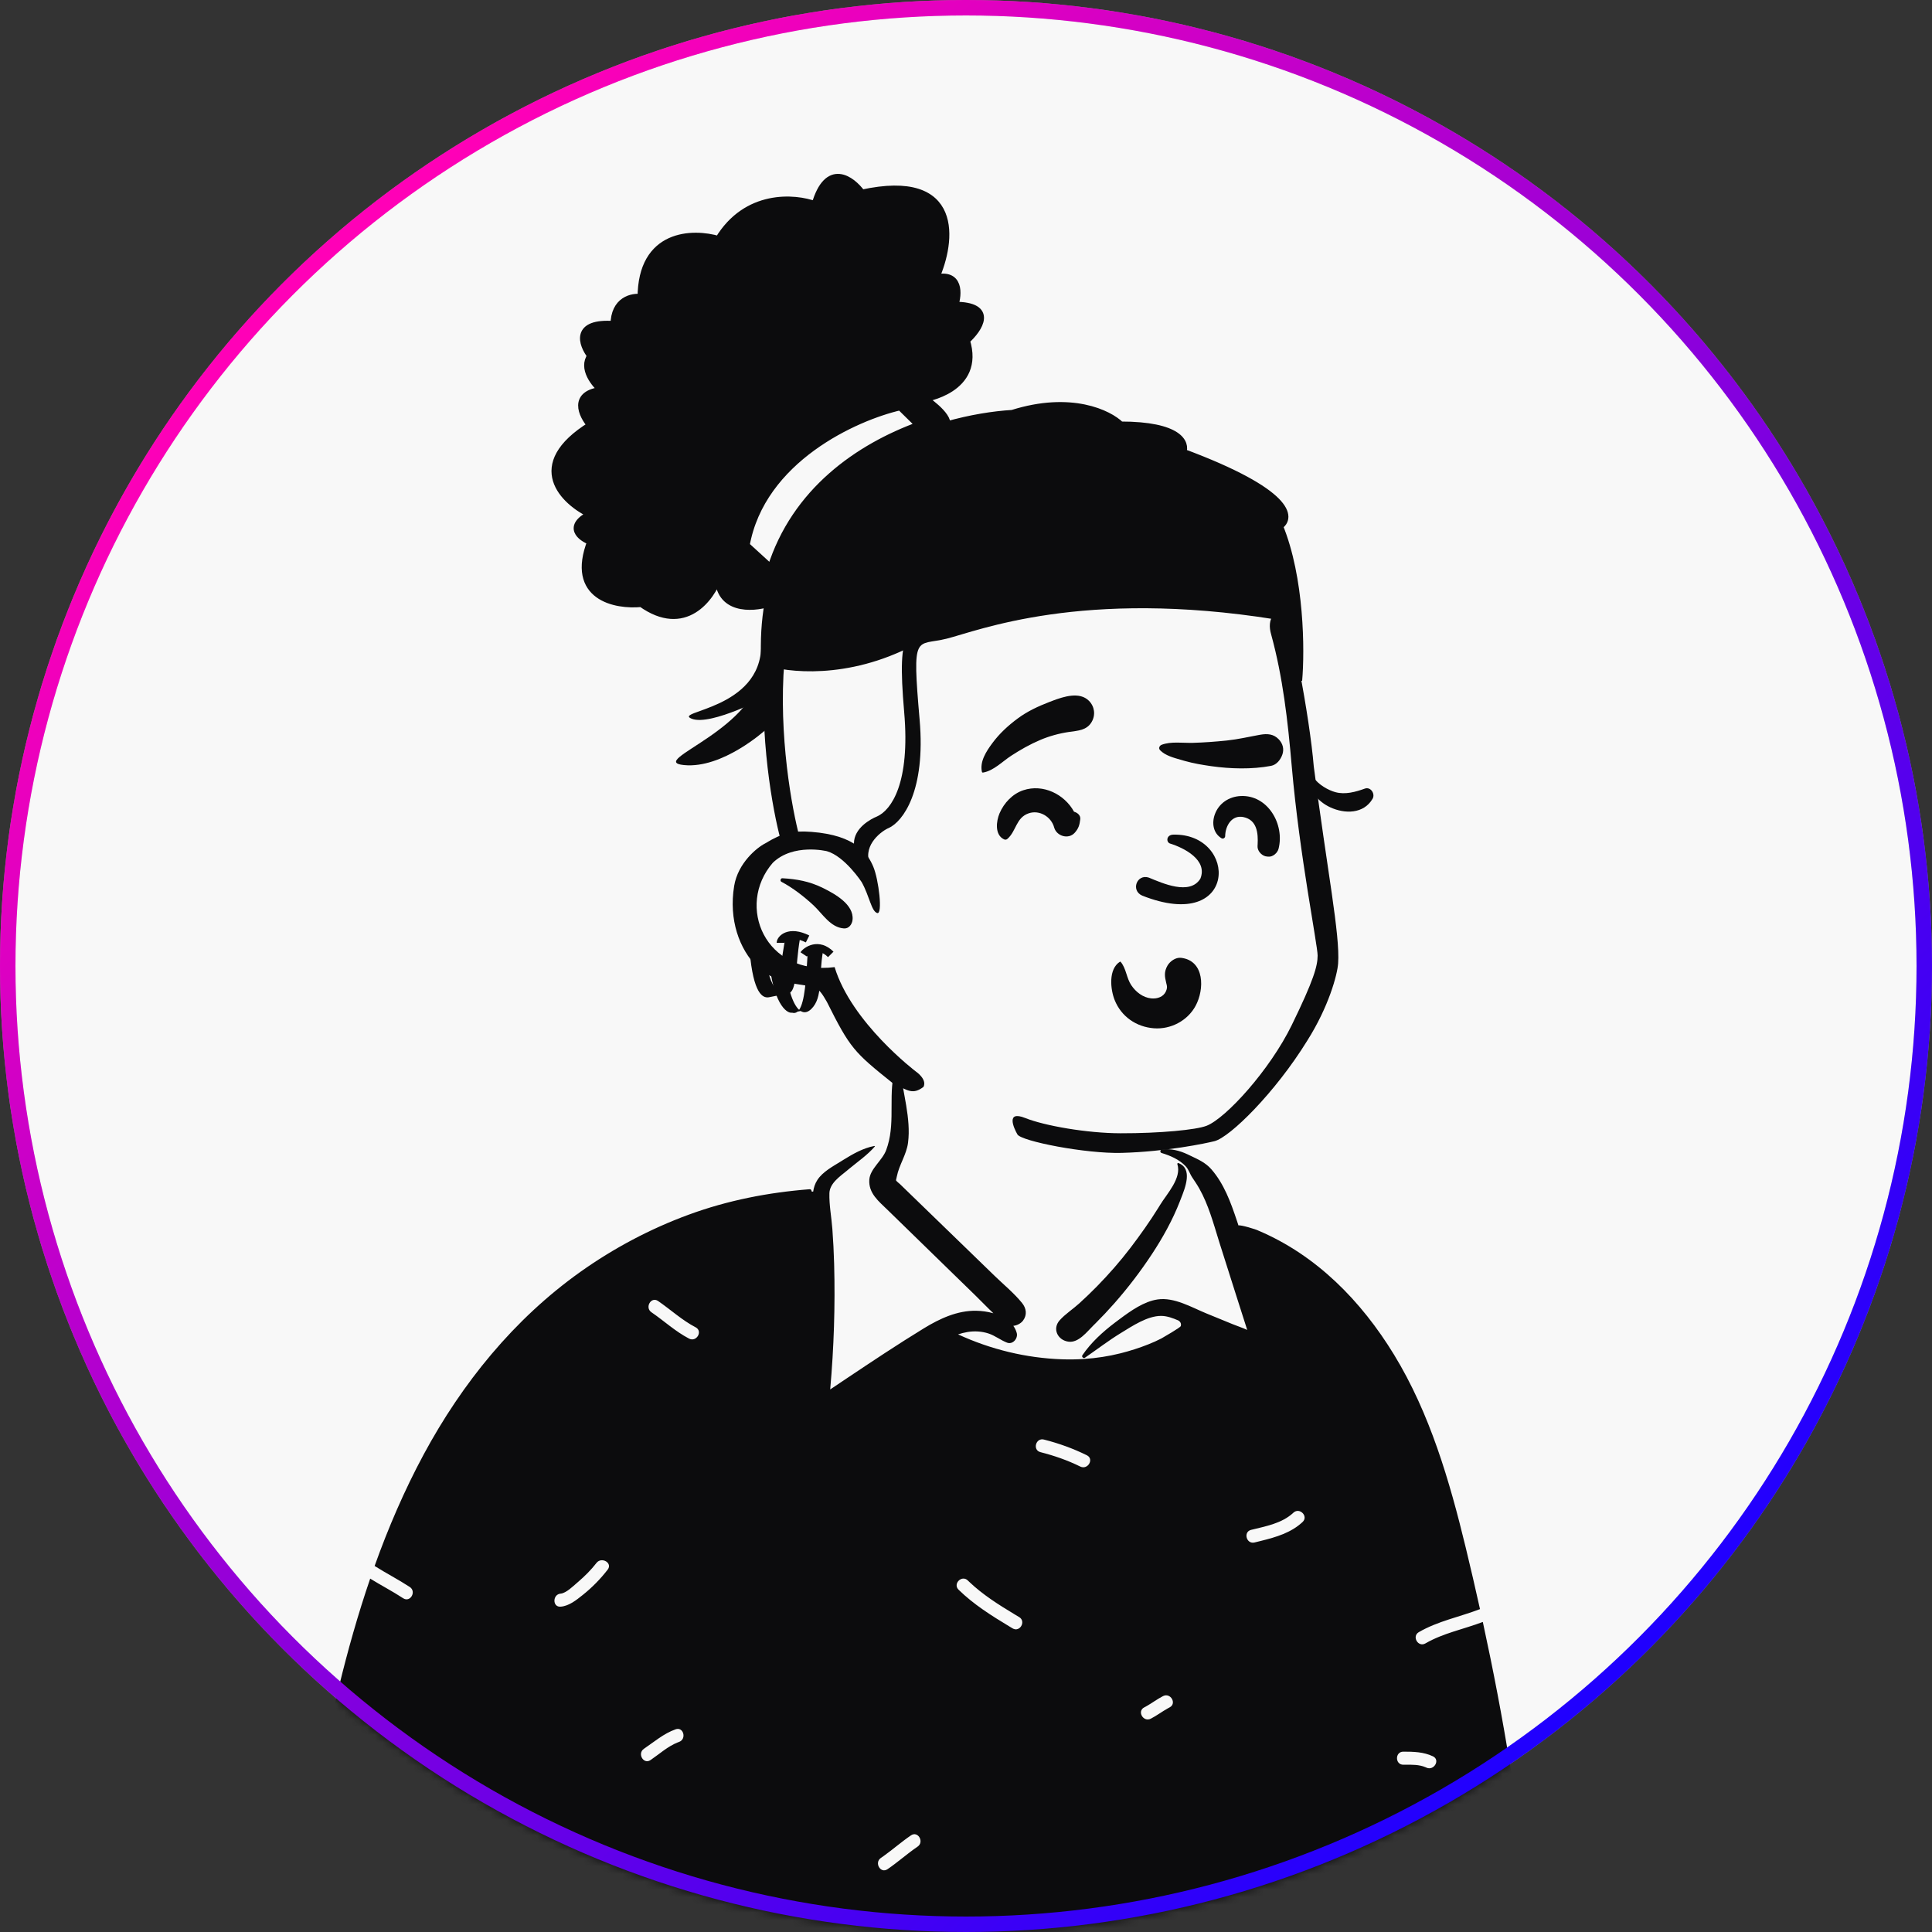 <svg width="250" height="250" viewBox="0 0 250 250" fill="none" xmlns="http://www.w3.org/2000/svg">
<rect x="0" y="0" width="250" height="250" fill="#333333" stroke="none"/>
<mask id="mask0_17_4509" style="mask-type:alpha" maskUnits="userSpaceOnUse" x="0" y="0" width="250" height="250">
<circle cx="125" cy="125" r="125" fill="#F8F8F8"/>
</mask>
<g mask="url(#mask0_17_4509)">
<circle cx="125" cy="125" r="124" fill="#F8F8F8" stroke="#D9D9D9" stroke-width="2"/>
<path fill-rule="evenodd" clip-rule="evenodd" d="M101.243 113.645C103.112 113.753 104.696 114.04 106.396 114.858L106.542 114.93C108.044 115.676 110.528 117.054 110.319 119.03C110.26 119.592 109.852 120.184 109.21 120.139C107.45 120.019 106.445 118.244 105.253 117.136C104.051 116.02 102.574 114.872 101.118 114.105C100.913 113.997 100.994 113.655 101.218 113.644L101.243 113.645Z" fill="#0C0C0D"/>
<path d="M113.5 105.644C112.667 105.978 110.5 107.144 110.5 109.144C110.5 111.144 112.5 111.644 112.5 111.644C111.7 109.244 114.167 107.478 115 107.144C116.833 106.311 119.8 102.344 119 93.144C118 81.644 118.5 83.644 122.5 82.644C126.5 81.644 140 76.144 165 80.144C165.789 78.688 166.386 77.818 163.5 77.644C138.5 73.644 125.5 79.644 121.5 80.644C117.5 81.644 116 80.644 117 92.144C117.8 101.344 115.333 104.811 113.5 105.644Z" fill="#0C0C0D"/>
<path d="M156.153 145.667C158.653 144.667 164.309 138.468 167.153 132.644C169.998 126.821 170.5 124.996 170.5 123.644C170.5 122.293 168.153 110.667 167.153 99.167C166.63 93.144 166 87.644 164.5 82.144C163.853 79.959 165.03 79.008 166 79.144C166.97 79.281 169.493 92.95 170 99.167C171.727 112.594 173.42 120.947 173.153 124.667C173.046 126.164 171.918 130.302 169.153 134.667C165.01 141.385 159.153 147.167 157.153 147.667C156.049 147.943 150.922 149.028 145.153 149.183C140.474 149.309 132.153 147.667 131.653 146.794C131.153 145.922 130.153 143.667 132.653 144.667C135.153 145.667 140.619 146.635 145 146.644C150.079 146.655 154.811 146.204 156.153 145.667Z" fill="#0C0C0D"/>
<path d="M100 111.644C102.645 109.08 107 110.144 107 110.144C109.309 110.802 111.5 114.144 111.5 114.144C112.527 115.99 112.746 117.892 113.5 118.144C114.254 118.397 113.705 113.802 113 112.144C112.295 110.486 110.795 108.084 105 107.644C102.588 107.462 101.255 107.762 99 109.144C98 109.644 95.491 111.643 95 114.644C94.285 119.015 95.665 122.815 98 125.144C100.5 127.144 102 127.144 105 127.644C105.986 127.809 106.465 128.739 107 129.644C110 135.644 110.5 136.144 115.5 140.144C117.5 141.144 118.103 141.682 119.5 140.644C120 139.644 118.5 138.644 118.5 138.644C118.5 138.644 110.181 132.338 108 125.144C99.031 126.304 95.174 117.216 100 111.644Z" fill="#0C0C0D"/>
<path d="M99.5 85.545C98.7 95.145 100.5 104.878 101.5 108.545H103C102 104.878 100.2 95.145 101 85.545H99.5Z" fill="#0C0C0D" stroke="#0C0C0D"/>
<path fill-rule="evenodd" clip-rule="evenodd" d="M115.878 138.096C115.981 137.757 116.427 137.853 116.461 138.174C116.797 141.361 117.906 144.702 117.5 147.869C117.306 149.397 116.343 150.737 116.047 152.243C116.009 152.404 115.973 152.567 115.939 152.727C116.037 152.901 116.324 153.095 116.461 153.228L117.058 153.808L118.253 154.966C120.592 157.231 122.93 159.499 125.269 161.765L128.702 165.094C129.879 166.235 131.216 167.328 132.249 168.6C132.809 169.291 132.936 170.138 132.385 170.878C132.112 171.244 131.622 171.51 131.125 171.565C131.32 171.835 131.47 172.142 131.565 172.482C131.759 173.176 131.058 174.027 130.312 173.738C129.465 173.412 128.765 172.829 127.904 172.55C127.033 172.267 126.087 172.212 125.185 172.364C124.77 172.434 124.365 172.537 123.97 172.668C128.197 174.615 132.771 175.733 137.436 175.893C138.387 175.925 139.335 175.912 140.28 175.849C141.869 175.745 143.446 175.505 144.997 175.116C146.216 174.809 147.423 174.424 148.593 173.959C149.168 173.731 149.736 173.48 150.285 173.195L150.334 173.166C150.458 173.088 152.753 171.786 152.793 171.59C152.833 171.395 152.833 171.327 152.759 171.156C152.684 170.986 152.477 170.868 152.477 170.868C151.767 170.565 151.033 170.283 150.258 170.278C148.475 170.267 146.529 171.586 145.054 172.484C143.434 173.471 141.944 174.625 140.385 175.695C140.349 175.72 140.309 175.731 140.271 175.731C140.107 175.731 139.954 175.528 140.06 175.369C141.177 173.723 142.686 172.353 144.263 171.156L144.899 170.679C146.344 169.601 148.034 168.408 149.791 168.147C151.944 167.83 154.192 169.173 156.112 169.959L159.513 171.351C160.12 171.599 160.779 171.81 161.389 172.091L159.964 167.63C159.252 165.399 158.542 163.167 157.838 160.934L157.702 160.497C157.001 158.23 156.358 155.872 155.191 153.801C154.912 153.304 154.593 152.837 154.278 152.366C153.951 151.878 153.828 151.339 153.416 150.903C152.601 150.039 151.432 149.532 150.317 149.2C150.044 149.12 150.125 148.76 150.381 148.733C151.525 148.612 152.617 148.879 153.651 149.362L154.081 149.568C155.059 150.031 156.013 150.461 156.739 151.292C158.396 153.19 159.256 155.58 160.046 157.938L160.257 158.571C160.553 158.474 162.562 159.087 162.813 159.233C170.345 162.418 176.147 168.348 180.389 175.297C185.037 182.912 187.568 191.614 189.657 200.224C190.302 202.882 190.919 205.547 191.511 208.219C188.872 209.234 186.066 209.766 183.596 211.197C182.654 211.742 183.505 213.204 184.448 212.657C186.763 211.317 189.399 210.822 191.876 209.88C193.219 216.065 194.414 222.284 195.414 228.528C198.488 247.693 200.43 267.171 200.307 286.599C200.305 287.028 200.178 287.507 199.944 287.92C200.081 287.852 200.189 287.772 200.25 287.675C201.03 286.451 202.984 287.586 202.2 288.816L202.086 288.994C201.497 289.901 200.948 290.595 199.914 291.107C198.873 291.623 197.744 291.709 196.595 291.739C192.689 291.842 188.78 291.909 184.87 291.957C184.333 287.773 184.115 283.548 183.376 279.389C183.187 278.319 181.557 278.772 181.747 279.838C182.46 283.855 182.689 287.933 183.187 291.977C174.827 292.067 166.462 292.068 158.109 292.092C146.788 292.125 135.469 292.102 124.148 292.095L119.297 292.094C106.219 292.094 93.142 292.052 80.064 291.965L76.954 291.943C75.717 284.647 74.875 277.289 74.859 269.874C74.857 268.787 73.167 268.784 73.169 269.874C73.185 277.28 74.018 284.639 75.243 291.933C72.147 291.92 69.052 291.931 65.956 292.041L64.38 292.097C61.226 292.205 58.066 292.272 54.919 292.02C51.425 291.739 47.89 291.096 44.757 289.45C43.346 288.707 42.104 287.758 41.042 286.641C42.121 286.013 43.216 285.41 44.262 284.726C45.168 284.132 44.322 282.668 43.408 283.266C42.282 284.004 41.097 284.646 39.937 285.328C39.097 284.207 38.408 282.962 37.885 281.62C37.059 279.499 36.739 277.219 36.463 274.974C36.135 272.331 36 269.665 36 267.003C36 261.402 36.589 255.818 37.411 250.285C38.198 244.984 39.237 239.726 40.335 234.484L40.485 233.77C41.569 228.617 42.602 223.449 43.844 218.332C44.993 213.601 46.32 208.892 47.902 204.273C49.31 205.144 50.784 205.906 52.17 206.814C53.083 207.411 53.931 205.948 53.023 205.354C51.544 204.386 49.967 203.581 48.475 202.635C50.244 197.69 52.32 192.86 54.809 188.234C59.795 178.971 66.514 170.684 75.118 164.567C79.426 161.507 84.152 159.002 89.115 157.18C94.175 155.321 99.418 154.302 104.78 153.884C104.933 153.871 105.019 154.013 105.013 154.144L105.011 154.169L105.222 154.203C105.3 153.672 105.461 153.158 105.767 152.687C106.464 151.614 107.787 150.925 108.843 150.265L109.093 150.109C110.35 149.33 111.677 148.562 113.138 148.289C113.189 148.28 113.22 148.333 113.187 148.374C112.223 149.479 110.99 150.324 109.86 151.259L109.601 151.476C108.665 152.247 107.359 153.121 107.324 154.41C107.284 155.927 107.594 157.506 107.707 159.019C107.819 160.528 107.896 162.035 107.937 163.548C108.083 168.97 107.907 174.393 107.427 179.793L109.548 178.372C112.849 176.162 116.161 173.958 119.542 171.888C121.587 170.635 123.885 169.563 126.336 169.612C127.023 169.625 127.798 169.724 128.542 169.936C127.741 169.177 126.974 168.37 126.19 167.607C124.899 166.349 123.608 165.091 122.318 163.836L118.596 160.209L114.873 156.582C113.719 155.456 112.367 154.418 112.489 152.643C112.589 151.227 114.188 150.162 114.68 148.796C114.75 148.6 114.813 148.405 114.873 148.213C115.866 144.912 114.87 141.384 115.878 138.096ZM164.662 279.503C163.892 278.732 162.697 279.927 163.467 280.698L163.875 281.104C164.555 281.783 165.229 282.483 165.7 283.322L165.769 283.449C166.276 284.412 167.736 283.558 167.228 282.595C166.601 281.405 165.603 280.444 164.662 279.503ZM131.677 279.285C129.226 278.817 126.863 278.817 124.413 279.285C123.345 279.489 123.797 281.119 124.862 280.916C127.005 280.506 129.083 280.506 131.227 280.916C132.29 281.119 132.745 279.49 131.677 279.285ZM98.577 262.242C97.522 261.974 97.072 263.605 98.128 263.872L98.647 264.003C100.414 264.439 102.096 264.765 103.931 264.359C104.979 264.128 104.555 262.537 103.523 262.72L103.482 262.729C101.784 263.104 100.22 262.658 98.577 262.242ZM157.361 251.259C156.581 250.5 155.384 251.695 156.166 252.455C157.141 253.404 158.291 254.125 159.684 254.163C160.756 254.193 160.771 252.553 159.732 252.475L159.684 252.473C158.75 252.447 158.006 251.887 157.361 251.259ZM57.891 246.744C58.864 246.257 58.009 244.798 57.038 245.284L51.197 248.205V248.205C50.224 248.692 51.079 250.151 52.05 249.665L57.891 246.744V246.744ZM173.313 247.116C172.225 247.086 172.226 248.776 173.313 248.807C174.335 248.836 175.383 249.223 176.294 249.665C177.268 250.139 178.126 248.681 177.147 248.205C175.956 247.627 174.649 247.153 173.313 247.116ZM118.736 238.953C119.63 238.345 118.786 236.879 117.883 237.493C116.651 238.33 115.534 239.32 114.322 240.182L113.989 240.414C113.094 241.022 113.939 242.488 114.842 241.874C116.186 240.961 117.392 239.866 118.736 238.953ZM181.588 226.664C180.5 226.664 180.499 228.354 181.588 228.355L181.794 228.354C182.692 228.349 183.638 228.324 184.473 228.683L184.569 228.726C185.547 229.188 186.406 227.73 185.422 227.267C184.198 226.69 182.918 226.665 181.588 226.664ZM87.726 225.456L87.868 225.403C88.884 225.038 88.446 223.403 87.419 223.773C85.871 224.329 84.666 225.38 83.323 226.293C82.428 226.901 83.273 228.366 84.176 227.753C85.333 226.967 86.41 225.971 87.726 225.456V225.456ZM151.121 221.058L151.349 220.935C152.316 220.437 151.462 218.978 150.496 219.475C149.729 219.87 149.042 220.396 148.29 220.814L148.062 220.936C147.094 221.434 147.948 222.894 148.915 222.396C149.682 222.001 150.368 221.476 151.121 221.058V221.058ZM125.409 204.68L125.235 204.512C124.457 203.75 123.261 204.945 124.04 205.708C125.985 207.612 128.284 209.058 130.604 210.456L131.025 210.709C131.96 211.271 132.811 209.809 131.879 209.249L131.259 208.877C129.197 207.633 127.159 206.349 125.409 204.68V204.68ZM78.638 203.102C79.293 202.251 77.868 201.417 77.202 202.219L77.179 202.249C76.496 203.134 75.687 203.937 74.841 204.669L74.682 204.805C74.178 205.234 73.261 206.152 72.554 206.212C71.478 206.304 71.469 207.996 72.554 207.903C73.649 207.81 74.591 207.039 75.418 206.379C76.622 205.418 77.698 204.322 78.638 203.102ZM168.556 196.943C169.342 196.205 168.182 195.03 167.389 195.722L167.361 195.747C165.894 197.126 163.782 197.497 161.893 197.964C160.838 198.226 161.285 199.857 162.342 199.595L163.203 199.382C165.134 198.9 167.071 198.339 168.556 196.943ZM135.084 186.278C134.029 186.009 133.579 187.64 134.635 187.908C136.427 188.364 138.125 188.953 139.787 189.771C140.76 190.249 141.617 188.792 140.64 188.311C138.852 187.431 137.014 186.768 135.084 186.278ZM152.349 150.635C152.324 150.559 152.404 150.472 152.482 150.5C154.379 151.207 153.371 153.692 152.781 155.18L152.675 155.452C151.751 157.836 150.461 160.156 149.054 162.291C147.581 164.525 145.946 166.664 144.176 168.672C143.407 169.543 142.611 170.39 141.787 171.212L141.477 171.518C140.645 172.337 139.572 173.774 138.281 173.615C136.891 173.448 136.115 171.962 137.13 170.834C137.846 170.035 138.839 169.399 139.639 168.672C140.434 167.953 141.203 167.211 141.953 166.448C143.487 164.882 144.94 163.227 146.269 161.484C147.554 159.797 148.784 158.065 149.903 156.263L150.125 155.902C150.976 154.501 152.941 152.44 152.349 150.635ZM85.15 168.346C84.249 167.73 83.403 169.195 84.296 169.806C85.94 170.929 87.385 172.29 89.164 173.214C90.116 173.709 90.963 172.291 90.051 171.773L90.017 171.754C88.24 170.831 86.792 169.469 85.15 168.346Z" fill="#0C0C0D"/>
<path fill-rule="evenodd" clip-rule="evenodd" d="M151.073 124.947C151.397 124.384 152.143 123.861 152.826 123.941C155.885 124.3 155.88 128.01 154.698 130.176C153.651 132.097 151.484 133.224 149.314 133.059C147.035 132.886 145.094 131.546 144.239 129.413C143.674 128.002 143.413 125.398 144.916 124.45C144.944 124.432 144.99 124.437 145.012 124.462C145.733 125.301 145.761 126.561 146.393 127.495C146.979 128.363 147.891 129.081 148.959 129.191C149.757 129.274 150.564 128.986 150.876 128.27C151.045 127.882 151.026 127.672 150.962 127.405L150.905 127.173C150.705 126.361 150.615 125.743 151.073 124.947ZM151.38 109.145C153.235 109.718 156.297 111.281 155.33 113.692C153.98 115.907 150.399 114.28 148.664 113.564C147.105 113.047 146.293 115.233 147.8 115.892C160.257 120.822 160.211 107.811 151.832 108.002C150.909 108.023 150.88 108.954 151.38 109.145ZM160.545 103.005C164.064 102.84 166.253 106.684 165.443 109.833C165.304 110.377 164.696 110.91 164.109 110.849L163.962 110.835C163.887 110.828 163.811 110.819 163.742 110.8C163.185 110.645 162.686 110.066 162.726 109.465L162.737 109.29C162.819 107.802 162.658 106.088 160.891 105.728C159.392 105.422 158.555 106.866 158.537 108.194C158.534 108.43 158.269 108.595 158.06 108.468C156.977 107.808 156.789 106.496 157.203 105.366C157.727 103.934 159.04 103.076 160.545 103.005ZM132.414 102.257C134.975 101.402 137.738 102.768 138.978 105.033C139.413 105.159 139.847 105.494 139.786 106.008C139.699 106.747 139.568 107.212 139.056 107.773C138.255 108.649 136.755 108.201 136.422 107.122L136.407 107.073C136.029 105.679 134.495 104.758 133.097 105.247C131.464 105.817 131.511 107.542 130.365 108.548C130.231 108.666 130.069 108.684 129.908 108.606C128.691 108.018 128.91 106.248 129.344 105.235C129.913 103.905 131.018 102.723 132.414 102.257ZM135.757 90.849L136.189 90.683C137.669 90.124 139.701 89.477 140.905 90.681C141.647 91.424 141.788 92.518 141.259 93.424C140.616 94.521 139.465 94.548 138.353 94.71C137.088 94.894 135.801 95.243 134.624 95.742C133.297 96.303 132.066 97.003 130.86 97.785C129.714 98.528 128.571 99.742 127.199 99.971C127.143 99.98 127.08 99.956 127.065 99.895C126.754 98.553 127.62 97.232 128.392 96.185C129.327 94.917 130.46 93.877 131.727 92.944C132.949 92.043 134.345 91.393 135.757 90.849ZM162.951 95.095L163.083 95.072C163.981 94.922 164.794 94.957 165.471 95.668C165.987 96.21 166.186 96.913 165.94 97.631C165.713 98.293 165.205 98.965 164.468 99.103C161.979 99.572 159.223 99.494 156.722 99.14C155.578 98.978 154.423 98.779 153.309 98.466L152.796 98.317C151.865 98.051 150.8 97.773 150.124 97.089C149.881 96.843 150.021 96.49 150.312 96.377C151.491 95.915 153.108 96.16 154.365 96.124C155.828 96.082 157.293 95.973 158.749 95.822C160.172 95.674 161.548 95.352 162.951 95.095Z" fill="#0C0C0D"/>
<path d="M172.808 102.508C171.891 102.261 170.621 101.547 170 100.644L170.112 102.845C170.627 103.546 171.323 104.085 172.115 104.457C173.987 105.338 176.458 105.347 177.614 103.356C177.982 102.722 177.363 101.773 176.608 102.046C175.408 102.479 174.077 102.849 172.808 102.508Z" fill="#0C0C0D"/>
<path fill-rule="evenodd" clip-rule="evenodd" d="M168 88.045C168.333 84.212 168.3 74.845 165.5 68.045C167.167 67.045 167 63.745 153 58.545C153.5 57.378 152.6 55.045 145 55.045C143.5 53.545 138.6 51.145 131 53.545C128.557 53.691 125.593 54.156 122.466 55.045C122.811 53.712 119.5 51.545 119.5 51.545C119.5 51.545 127.027 50.445 125 44.045C126.667 42.545 128.7 39.545 123.5 39.545C124 38.045 124.2 35.245 121 36.045C123.167 31.211 124.3 22.245 111.5 25.045C110.167 23.211 107.1 20.945 105.5 26.545C102.833 25.545 96.6 25.045 93 31.045C89.667 30.045 83 30.145 83 38.545C81.833 38.378 79.5 38.845 79.5 42.045C74.3 41.645 75.333 44.545 76.5 46.045C75.3 47.645 77 49.712 78 50.545C74 50.945 75.333 53.712 76.5 55.045C68.1 60.245 73 64.878 76.5 66.545C73.3 68.145 75.167 69.545 76.5 70.045C73.7 77.245 79.667 78.378 83 78.045C88.6 82.045 92 77.378 93 74.545C93 78.945 97.288 78.712 99.432 78.045C99.025 80.342 98.865 82.838 99 85.545C101.833 86.545 109.6 87.445 118 83.045C128.5 77.545 148.5 75.045 165.5 79.045L168 88.045ZM116.5 52.585L119 55.045C111.117 57.918 102.921 63.573 99.783 73.585L96.5 70.585C98.5 59.385 110.667 53.918 116.5 52.585Z" fill="#0C0C0D" stroke="#0C0C0D"/>
<path d="M101 86C100.185 84.581 98.613 83.074 98.5 86C98.5 94.347 83.5 98.5 88.5 99C93.5 99.5 99 94.5 99 94.5C99 94.5 102.192 91.96 101 86Z" fill="#0C0C0D"/>
<path d="M101 83.5C100.185 82.081 98.613 80.574 98.5 83.5C98.5 91.847 87 92 89.5 93C92 94 99.5 90 99.5 90C99.5 90 102.192 89.46 101 83.5Z" fill="#0C0C0D"/>
<path d="M104 123.5C104.333 123 105.9 121.9 107.5 123.5" stroke="#0C0C0D"/>
<path d="M104.496 123.614L104.5 123.545C104.781 121.982 105.271 122.015 106.5 123.045C105.902 126.535 106.5 129.045 105 130.545C104.525 131.02 104.049 131.106 103.604 130.824L103.2 130.905C103.003 131.071 102.772 131.125 102.5 131.045C101.722 131.179 99.982 129.668 99.5 124.045H101.5C101.807 127.623 102.533 129.886 103.407 130.673C104.142 129.624 104.314 126.696 104.496 123.614Z" fill="#0C0C0D"/>
<path d="M101 122C101 121.5 102.1 120.3 104.5 121.5" stroke="#0C0C0D"/>
<path d="M100.388 127.952C100.856 126.66 101.097 124.393 101.5 122.045C101.785 119.988 102.358 120.384 103.5 121.545C102.902 125.035 103.159 128.345 102 128.545L99.533 129.038C99.522 129.041 99.511 129.043 99.5 129.045C98.722 129.179 97.482 128.668 97 123.045H99C99.241 125.854 99.796 127.263 100.388 127.952Z" fill="#0C0C0D"/>
</g>
<circle cx="125" cy="125" r="124" stroke="url(#paint0_linear_17_4509)" stroke-width="2"/>
<defs>
<linearGradient id="paint0_linear_17_4509" x1="214.5" y1="214.5" x2="45.5" y2="31.5" gradientUnits="userSpaceOnUse">
<stop stop-color="#1E00FF"/>
<stop offset="1" stop-color="#FF00B7"/>
</linearGradient>
</defs>
</svg>

